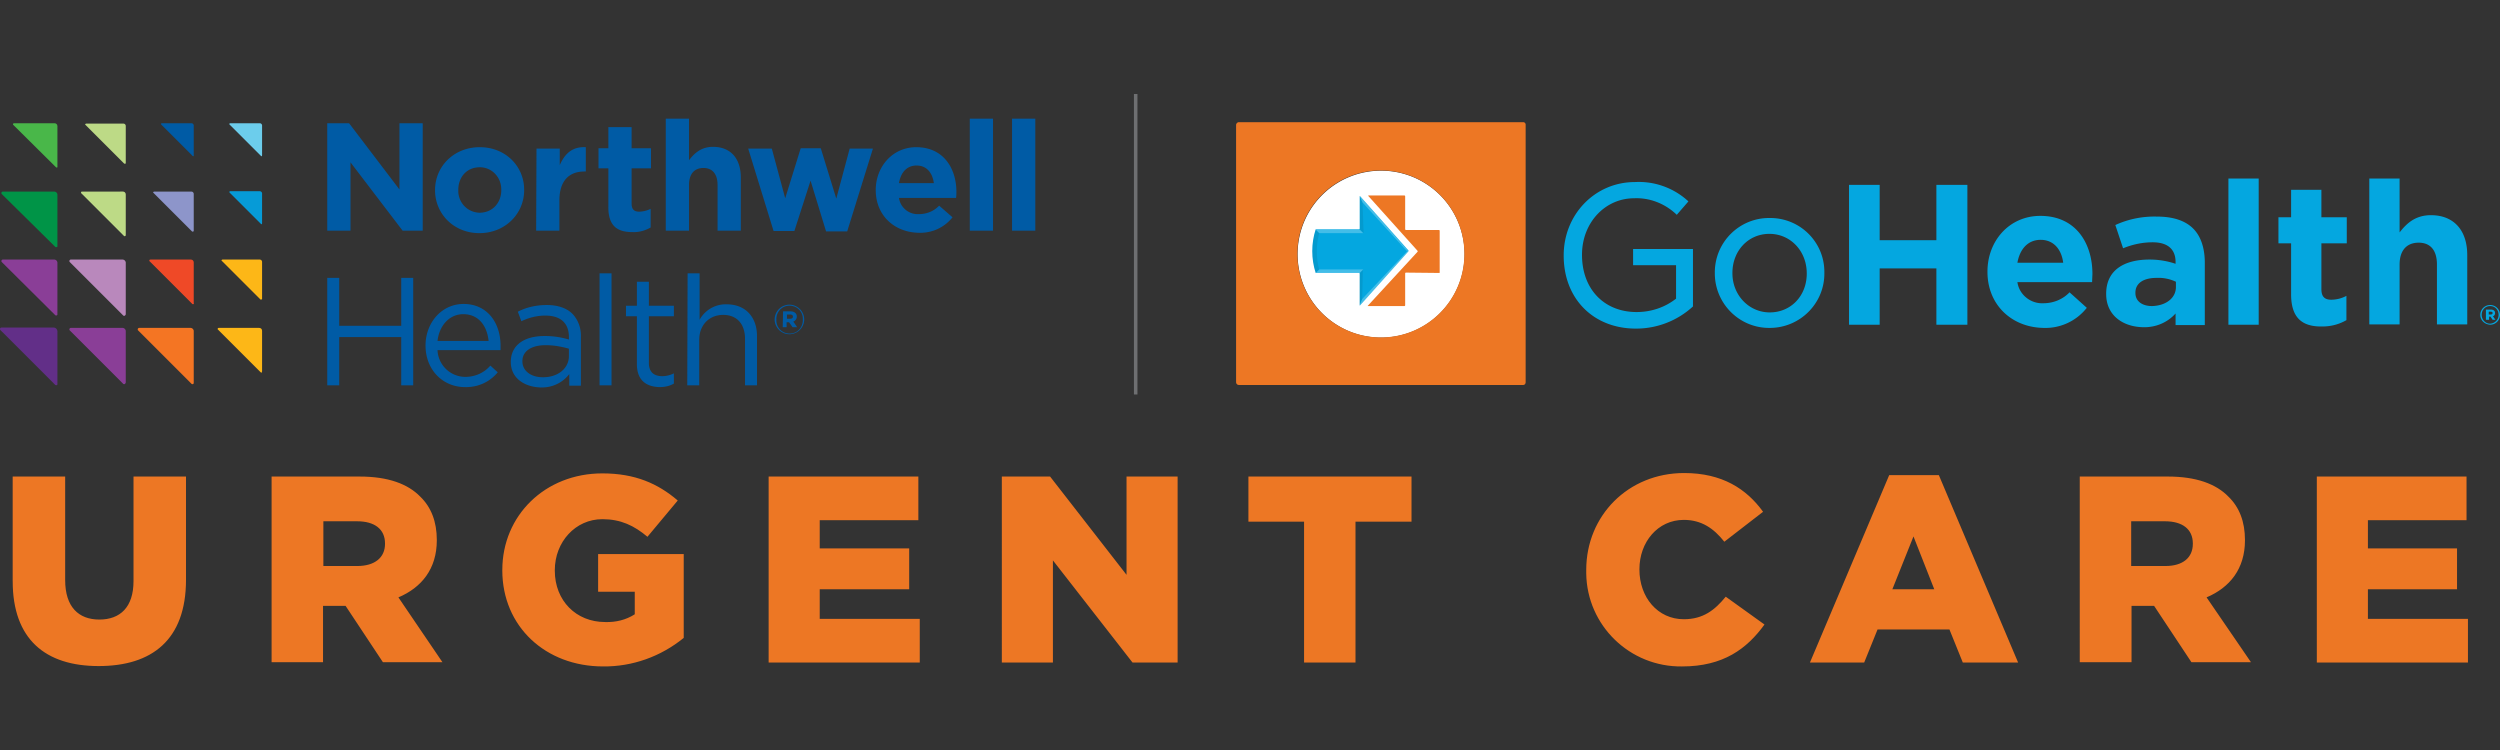 <svg xmlns="http://www.w3.org/2000/svg" width="250" height="75" fill="none" viewBox="0 0 250 75"><rect x="0" y="0" width="250" height="75" fill="#333333" stroke="none"/><path d="M113.745 9.4h-.352v30.048h.352V9.4z" fill="#6e6f71"/><path d="M1.268 58.118V47.655h5.249v10.356c0 2.677 1.339 3.945 3.417 3.945s3.417-1.233 3.417-3.84V47.655H18.6v10.321c0 6.024-3.417 8.63-8.736 8.63s-8.595-2.677-8.595-8.489zm25.891-10.463h8.807c2.853 0 4.826.74 6.059 2.008 1.092 1.057 1.656 2.501 1.656 4.333v.035c0 2.853-1.515 4.72-3.84 5.707l4.403 6.482h-5.953l-3.734-5.636h-2.254v5.636H27.16V47.655zm8.56 8.947c1.761 0 2.783-.845 2.783-2.219v-.035c0-1.444-1.057-2.219-2.783-2.219h-3.382v4.474h3.382zm14.513.424v-.035c0-5.425 4.262-9.652 10.004-9.652 3.276 0 5.566 1.022 7.538 2.712l-3.029 3.628c-1.339-1.127-2.677-1.761-4.509-1.761-2.677 0-4.756 2.255-4.756 5.108v.035c0 2.994 2.114 5.143 5.037 5.143 1.057.035 2.078-.211 2.959-.775v-2.254h-3.664v-3.769h8.56v8.384c-2.29 1.867-5.143 2.888-8.067 2.853-5.742 0-10.075-3.981-10.075-9.617zm26.632-9.371h14.971v4.368h-9.863v2.818h8.947v4.086h-8.947v2.959h10.004v4.368H76.864V47.655zm23.319 0h4.826l7.644 9.828v-9.828h5.108v18.599h-4.509l-7.961-10.216v10.216h-5.108V47.655zm30.26 4.509h-5.601v-4.509h16.309v4.509h-5.601v14.091h-5.143V52.164h.036zm28.18 4.862v-.035c0-5.425 4.192-9.687 9.793-9.687 3.805 0 6.235 1.585 7.891 3.875l-3.875 2.994c-1.057-1.339-2.29-2.184-4.051-2.184-2.607 0-4.439 2.219-4.439 4.932v.035c0 2.783 1.832 4.967 4.439 4.967 1.937 0 3.1-.916 4.192-2.254l3.875 2.783c-1.762 2.431-4.122 4.192-8.243 4.192-5.214.07-9.511-4.086-9.582-9.3v-.317zm30.295-9.511h4.967l7.926 18.74h-5.531l-1.338-3.311h-7.187l-1.338 3.311h-5.425l7.926-18.74zm4.509 11.413l-2.079-5.284-2.113 5.284h4.192zm14.548-11.273h8.807c2.853 0 4.826.74 6.059 2.008 1.092 1.057 1.655 2.501 1.655 4.333v.035c0 2.853-1.514 4.72-3.839 5.707l4.438 6.482h-5.953l-3.734-5.636h-2.254v5.636h-5.179V47.655zm8.56 8.947c1.762 0 2.748-.845 2.748-2.219v-.035c0-1.444-1.057-2.219-2.783-2.219h-3.382v4.474h3.417zm15.147-8.947h14.971v4.368h-9.863v2.818h8.912v4.086h-8.912v2.959h10.004v4.368h-15.112V47.655z" fill="#ed7724"/><path d="M5.742 38.391v-5.249a.39.39 0 0 0-.387-.387H.141c-.07 0-.141.07-.141.141 0 .035 0 .071.035.106l5.495 5.495c.07.035.141.035.176 0s.035-.07.035-.106z" fill="#622f88"/><path d="M12.576 38.25v-5.108a.33.33 0 0 0-.352-.352H7.08c-.07 0-.141.07-.141.141 0 .035 0 .071.035.106l5.354 5.354c.035.035.141.035.176 0 .035-.071.07-.106.07-.141z" fill="#8a3e97"/><path d="M19.374 38.25v-5.108a.33.33 0 0 0-.352-.352h-5.108c-.07 0-.141.07-.141.141 0 .035 0 .071.035.106l5.354 5.354c.035.035.141.035.176 0 .035-.071.035-.106.035-.141z" fill="#f47523"/><path d="M26.208 37.123v-4.051c0-.176-.141-.282-.282-.282h-4.051c-.07 0-.106.035-.106.106 0 .035 0 .07.035.07l4.262 4.262c.035.035.106.035.141 0-.035-.07 0-.07 0-.106z" fill="#fdb717"/><path d="M5.742 31.416v-5.108a.33.33 0 0 0-.352-.352H.282c-.07 0-.141.07-.141.141 0 .035 0 .07.035.106l5.354 5.319c.035.035.141.035.176 0s.035-.07.035-.106z" fill="#8a3e97"/><path d="M12.576 31.416v-5.108a.33.33 0 0 0-.352-.352H7.08c-.07 0-.141.07-.141.141 0 .035 0 .07.035.106l5.354 5.354c.035.035.141.035.176 0 .035-.07.07-.07.07-.141z" fill="#b988bc"/><path d="M19.374 30.289v-4.051c0-.176-.141-.282-.282-.282h-4.051c-.071 0-.106.035-.106.106 0 .035 0 .071.035.071l4.262 4.262c.035.035.106.035.141 0 0-.035.035-.07 0-.106z" fill="#ef4927"/><path d="M26.208 29.901v-3.699a.24.24 0 0 0-.247-.247h-3.699c-.035 0-.106.035-.106.07s0 .071.035.071l3.84 3.84c.035.035.106.035.141 0l.035-.035z" fill="#fdb717"/><path d="M5.742 24.618V19.51a.33.33 0 0 0-.352-.352H.282c-.07 0-.141.07-.141.141 0 .035 0 .07.035.106l5.354 5.284c.035.035.141.035.176 0 .035 0 .035-.035.035-.07z" fill="#009447"/><path d="M12.576 23.49v-4.051c0-.176-.141-.282-.282-.282H8.208c-.07 0-.106.035-.106.106 0 .035 0 .07.035.07l4.262 4.262c.035.035.106.035.141 0s.035-.07.035-.106z" fill="#bdda86"/><path d="M19.374 23.068v-3.663a.24.24 0 0 0-.247-.247h-3.699c-.035 0-.106.035-.106.07s0 .07.035.07l3.84 3.84c.035.035.106.035.141 0 .035 0 .035-.035.035-.07z" fill="#8d95ca"/><path d="M26.208 22.328v-2.994c0-.106-.106-.211-.211-.211h-2.994c-.035 0-.071.035-.071.07s0 .035.035.071l3.135 3.135c.035.035.07.035.106 0-.035 0 0-.035 0-.07z" fill="#069bd7"/><path d="M5.742 16.692v-4.086c0-.176-.141-.282-.282-.282H1.409c-.07 0-.106.035-.106.106 0 .035 0 .07.035.07l4.262 4.227c.035.035.106.035.141 0v-.035z" fill="#49b749"/><path d="M12.576 16.269v-3.664a.24.24 0 0 0-.247-.246H8.63c-.035 0-.106.035-.106.07s0 .071.035.071l3.84 3.84c.035.035.07.035.141.035.035-.035.035-.07.035-.106z" fill="#bdda86"/><path d="M19.374 15.529v-2.994c0-.106-.106-.211-.211-.211h-2.994c-.035 0-.07.035-.07.07s0 .035.035.07l3.135 3.135c.035.035.071.035.106 0v-.07z" fill="#005ba5"/><path d="M26.208 15.529v-2.994c0-.106-.106-.211-.211-.211h-2.994c-.035 0-.071.035-.071.07s0 .035.035.07l3.135 3.135c.035.035.07.035.106 0-.035-.035 0-.035 0-.07z" fill="#6ccdec"/><path d="M32.725 12.324h2.184l5.037 6.623v-6.623h2.325v10.744h-2.008l-5.214-6.834v6.834h-2.325V12.324zm10.779 6.693c0-2.395 1.902-4.298 4.474-4.298s4.438 1.902 4.438 4.262v.035c0 2.36-1.902 4.298-4.474 4.298s-4.438-1.937-4.438-4.298zm6.623 0c.035-1.233-.881-2.254-2.078-2.29h-.07c-1.339 0-2.149 1.022-2.149 2.255v.035c-.035 1.198.881 2.219 2.114 2.255h.07c1.303-.035 2.114-1.057 2.114-2.254zm3.523-4.157h2.325v1.656c.493-1.127 1.233-1.867 2.607-1.797v2.431h-.141c-1.55 0-2.501.951-2.501 2.889v3.029h-2.325l.035-8.208zm7.186 5.883v-3.91h-.986v-2.008h.986v-2.114h2.325v2.114h1.937v2.008h-1.937v3.523c0 .528.211.81.74.81.388 0 .81-.106 1.163-.282v1.867c-.564.317-1.198.493-1.832.458-1.444 0-2.395-.564-2.395-2.466zm5.742-8.877h2.325v4.157c.528-.705 1.233-1.339 2.395-1.339 1.761 0 2.783 1.162 2.783 3.065v5.319h-2.325v-4.579c0-1.092-.528-1.691-1.409-1.691s-1.444.564-1.444 1.691v4.579h-2.325V11.866zm8.243 2.994h2.36l1.339 4.967 1.55-5.002h2.008l1.55 5.037 1.339-5.002h2.325l-2.572 8.278h-2.114l-1.55-5.073-1.62 5.037h-2.078L74.82 14.86zm12.752 4.157c0-2.36 1.691-4.298 4.051-4.298 2.748 0 4.016 2.149 4.016 4.474 0 .176 0 .388-.035.599h-5.707c.141.986 1.022 1.691 2.008 1.62.74 0 1.48-.282 2.008-.845l1.339 1.162c-.81 1.022-2.043 1.585-3.346 1.55-2.501-.035-4.333-1.761-4.333-4.262zm5.812-.704c-.141-1.057-.74-1.761-1.726-1.761s-1.585.704-1.761 1.761h3.487zm3.593-6.446h2.325v11.202h-2.325V11.866zm4.227 0h2.325v11.202h-2.325V11.866zm-68.48 15.922h1.198v4.791h6.2v-4.791h1.198v10.744h-1.198v-4.826h-6.2v4.826h-1.198V27.788zm13.809 9.899c.951 0 1.867-.387 2.501-1.127l.74.669c-.81.986-2.008 1.515-3.276 1.48-2.184 0-3.945-1.691-3.945-4.157 0-2.29 1.62-4.157 3.804-4.157 2.36 0 3.699 1.867 3.699 4.192v.423h-6.305a2.79 2.79 0 0 0 2.783 2.677zm2.325-3.593c-.141-1.444-.951-2.677-2.536-2.677-1.374 0-2.395 1.127-2.572 2.677h5.108zm2.219 2.114c0-1.726 1.374-2.607 3.382-2.607a8.31 8.31 0 0 1 2.431.352v-.247c0-1.409-.845-2.149-2.36-2.149-.845 0-1.656.211-2.395.564l-.352-.951c.881-.458 1.867-.669 2.889-.669 1.127 0 2.008.317 2.572.881.599.634.881 1.479.845 2.325v4.861h-1.162v-1.162c-.669.881-1.726 1.374-2.853 1.339-1.55-.035-2.994-.881-2.994-2.536zm5.812-.599v-.74c-.74-.211-1.515-.352-2.325-.352-1.48 0-2.325.634-2.325 1.585v.035c0 .986.916 1.585 2.008 1.585 1.48.035 2.642-.845 2.642-2.114zm3.065-8.278h1.198v11.202h-1.198V27.33zm3.734 9.088v-4.791h-1.092v-1.057h1.092v-2.395h1.198v2.395h2.501v1.057h-2.501v4.65c0 .951.528 1.339 1.339 1.339a2.69 2.69 0 0 0 1.162-.282v1.022c-.423.247-.916.352-1.444.352-1.303-.035-2.254-.669-2.254-2.29zm5.072-9.088h1.198v4.65a2.97 2.97 0 0 1 2.712-1.55c1.902 0 3.029 1.303 3.029 3.17v4.932h-1.198v-4.65c0-1.48-.81-2.395-2.184-2.395s-2.395.986-2.395 2.501v4.544h-1.198l.035-11.202zm8.701 4.613a1.49 1.49 0 0 1 1.48-1.48 1.49 1.49 0 0 1 1.48 1.48 1.49 1.49 0 0 1-1.48 1.479 1.49 1.49 0 0 1-1.48-1.479zm2.818 0c.035-.74-.528-1.339-1.268-1.374s-1.339.528-1.374 1.268v.141c-.035.74.528 1.339 1.268 1.374s1.339-.528 1.374-1.268v-.141zm-1.973-.81h.74c.352 0 .634.176.634.528a.53.53 0 0 1-.352.493l.387.564h-.458l-.352-.493h-.247v.493h-.388l.035-1.585zm.705.74c.176 0 .282-.07.282-.211s-.106-.211-.282-.211h-.317v.423h.317z" fill="#005ba5"/><path d="M163.344 26.52h4.262v3.346c-1.127.881-2.501 1.339-3.945 1.339-3.241 0-5.46-2.29-5.46-5.707v-.035c0-3.17 2.289-5.636 5.213-5.636 1.55-.07 3.065.528 4.192 1.585l.071.07 1.162-1.339-.07-.07c-1.445-1.303-3.347-1.973-5.284-1.867-3.981 0-7.116 3.241-7.116 7.327v.035c0 4.297 2.959 7.292 7.221 7.292a8.4 8.4 0 0 0 5.672-2.184l.035-.035v-5.742h-5.988v1.62h.035zm13.632-4.72c-2.994-.035-5.46 2.36-5.495 5.39v.106.035c0 3.029 2.466 5.495 5.495 5.46 3.03 0 5.495-2.466 5.46-5.495v-.035c.035-2.994-2.36-5.425-5.354-5.46h-.106zm0 9.441c-2.078 0-3.734-1.726-3.734-3.91v-.035c0-2.219 1.585-3.91 3.699-3.91s3.734 1.726 3.734 3.945v.035c0 2.219-1.585 3.875-3.699 3.875zm7.926-12.753h3.065v5.531h5.671v-5.53h3.1v13.985h-3.1v-5.636h-5.671v5.636h-3.065V18.488zm13.844 8.701v-.035c0-3.065 2.184-5.566 5.284-5.566 3.593 0 5.213 2.783 5.213 5.812l-.035.81h-7.468c.176 1.268 1.339 2.184 2.607 2.114.986 0 1.937-.388 2.607-1.092l1.726 1.55c-1.057 1.339-2.677 2.078-4.368 2.008-3.171-.07-5.566-2.325-5.566-5.601zm7.574-.916c-.177-1.374-.987-2.29-2.255-2.29s-2.078.916-2.325 2.29h4.58zm4.297 3.135v-.035c0-2.36 1.797-3.417 4.333-3.417a8.08 8.08 0 0 1 2.607.423v-.176c0-1.268-.775-1.973-2.29-1.973-1.022 0-2.008.211-2.959.599l-.775-2.325c1.303-.599 2.712-.881 4.157-.845 1.655 0 2.853.423 3.628 1.198s1.162 1.973 1.162 3.417v6.235h-2.923v-1.162c-.81.916-2.008 1.409-3.241 1.374-2.043-.035-3.699-1.198-3.699-3.311zm6.975-.704v-.528a4.07 4.07 0 0 0-1.937-.387c-1.304 0-2.114.528-2.114 1.479v.035c0 .81.669 1.303 1.656 1.303 1.409-.035 2.395-.81 2.395-1.902zm8.278-10.85h-3.029v14.619h3.029V17.854zm3.241 11.59v-5.108h-1.268v-2.607h1.268v-2.748h3.029v2.748h2.537v2.607h-2.537v4.579c0 .704.282 1.057.987 1.057a3.22 3.22 0 0 0 1.514-.388v2.431c-.739.423-1.55.634-2.395.634-1.867.035-3.135-.704-3.135-3.206zm7.82-11.59h3.029v5.39c.705-.916 1.586-1.726 3.136-1.726 2.289 0 3.628 1.515 3.628 3.981v6.94h-3.03v-5.988c0-1.444-.669-2.184-1.831-2.184s-1.903.74-1.903 2.184v5.988h-3.029V17.854zm11.096 13.633c0-.528.423-.986.987-.986s.986.458.986.986-.423.986-.986.986c-.564-.035-.987-.458-.987-.986zm1.832 0c0-.493-.352-.881-.845-.881s-.846.388-.846.881c0 .458.353.881.846.881.493-.035.845-.423.845-.881zm-1.268-.528h.493c.247 0 .423.106.423.352 0 .176-.106.282-.212.317l.247.352h-.282l-.211-.317h-.141v.317h-.317v-1.021zm.493.493c.106 0 .176-.07.176-.141 0-.106-.07-.141-.176-.141h-.211v.282h.211z" fill="#04a7e0"/><path d="M146.234 27.334a8.35 8.35 0 0 0-6.206-10.043 8.35 8.35 0 0 0-10.044 6.206 8.35 8.35 0 0 0 6.207 10.043 8.35 8.35 0 0 0 10.043-6.206z" fill="#fff"/><path d="M152.318 12.218H123.89c-.14 0-.246.106-.281.247v25.75c0 .141.105.282.281.282h28.428c.141 0 .247-.106.247-.282v-25.75a.24.24 0 0 0-.247-.247zm-14.231 21.523c-4.615 0-8.349-3.734-8.349-8.349s3.734-8.349 8.349-8.349 8.348 3.734 8.348 8.349-3.734 8.349-8.348 8.349z" fill="#ed7724"/><path d="M136.008 19.615c-.035-.035-.035 0-.035 0v3.241c0 .035-.035.07-.07.07h-4.333c-.458 1.409-.458 2.959 0 4.368h4.333c.035 0 .07.035.07.07v3.17c0 .035 0 .035.035 0l4.826-5.39c.036-.035.036-.071 0-.106l-4.826-5.425z" fill="#04a7e0"/><path d="M143.899 27.295c.035 0 .07 0 .07-.035v-.035-4.157c0-.035-.035-.07-.07-.07h-3.311c-.036 0-.071-.035-.071-.07v-3.311c0-.035-.035-.071-.07-.071h-3.593c-.036 0-.036.035-.036.035l4.932 5.495c.035.035.035.071 0 .106l-4.967 5.39c-.035.035 0 .035 0 .035h3.664c.035 0 .07-.035.07-.07V27.33c0-.035.035-.07.071-.07l3.311.035z" fill="#ed7724"/><path opacity=".08" d="M131.922 23.314l-.352-.352c-.458 1.409-.458 2.959 0 4.368l.352-.352c-.317-1.198-.317-2.466 0-3.663z" fill="#010101"/><path opacity=".25" d="M131.57 22.962l.352.352h4.403l-.387-.387-.035.035h-4.333z" fill="#fff"/><path opacity=".08" d="M136.255 20.249l-.282-.634v.035 3.241.035l.387.387-.105-3.065z" fill="#010101"/><g fill="#fff"><path opacity=".25" d="M140.834 25.111l-4.826-5.495h-.035l.282.634 4.473 4.897h.141l-.035-.035z"/><path opacity=".25" d="M140.834 25.146h-.141l-4.473 4.755-.282.669h.035l4.826-5.39c.035 0 .07-.035.035-.035z"/></g><path opacity=".08" d="M135.938 27.33v.035 3.17.035l.282-.669.07-2.959-.352.387z" fill="#010101"/><path opacity=".25" d="M135.938 27.33l.387-.387h-4.403l-.352.352h4.333c.035 0 .035.035.035.035z" fill="#fff"/></svg>
